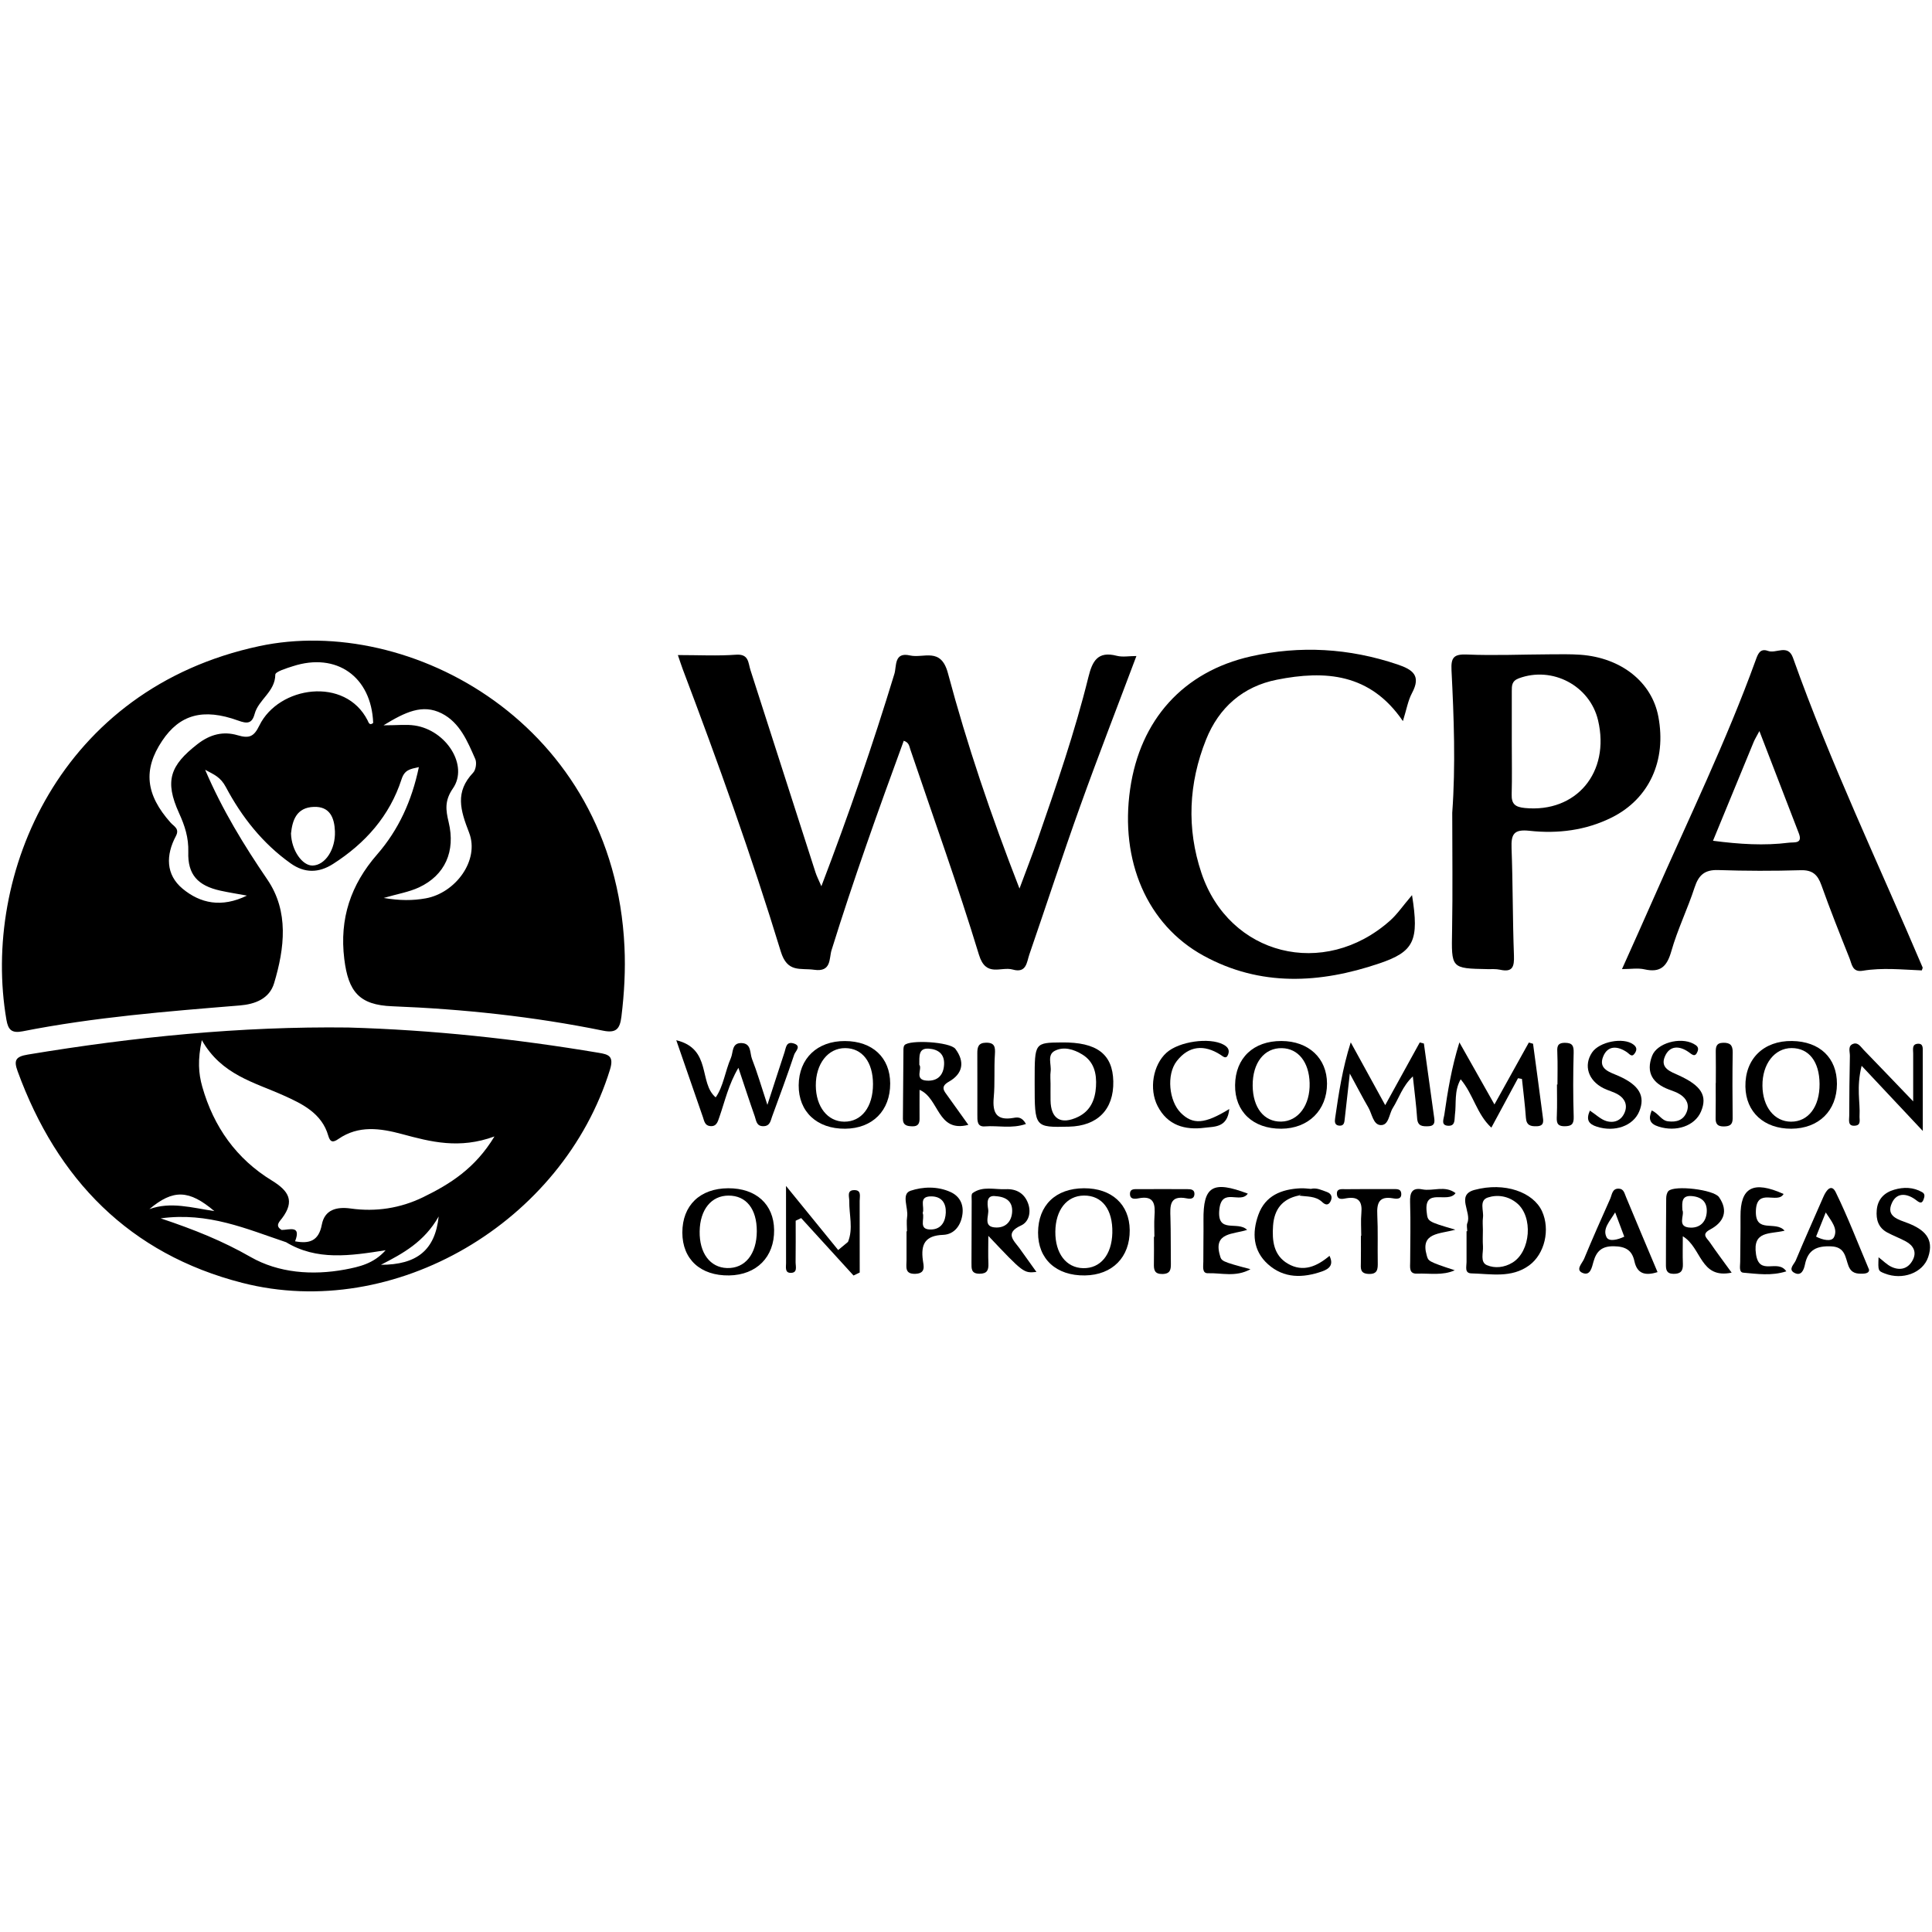<?xml version="1.0" encoding="utf-8"?>
<!-- Generator: Adobe Illustrator 24.0.1, SVG Export Plug-In . SVG Version: 6.00 Build 0)  -->
<svg version="1.1" id="Camada_1" xmlns="http://www.w3.org/2000/svg" xmlns:xlink="http://www.w3.org/1999/xlink" x="0px" y="0px"
	 viewBox="0 0 500 500" style="enable-background:new 0 0 500 500;" xml:space="preserve">
<g>
	<path d="M67.09,167.22C15.49,178.25-4.8,226.23,1.66,263.91c0.45,2.61,1.36,3.55,4.21,2.99c18.55-3.66,37.39-5.15,56.2-6.69
		c3.92-0.32,7.66-1.72,8.87-5.77c2.72-9.07,3.86-18.56-1.73-26.78c-6.08-8.92-11.66-18.02-16.12-28.44
		c2.32,1.25,3.97,1.85,5.37,4.49c4.09,7.7,9.5,14.57,16.76,19.73c3.64,2.59,7.31,2.49,10.97,0.15c8.35-5.34,14.65-12.42,17.73-21.92
		c0.79-2.44,2.17-2.64,4.48-3.14c-1.82,8.72-5.25,16.23-10.8,22.6c-6.84,7.85-9.78,16.61-8.5,27.06c1.04,8.47,3.88,11.9,12.39,12.23
		c18.37,0.72,36.58,2.65,54.6,6.32c3.34,0.67,4.33-0.41,4.73-3.62c0.74-6.03,1.08-12.07,0.79-18.13
		C158.88,187.29,105.98,158.89,67.09,167.22z M80.94,224c-2.66,0.1-5.51-3.88-5.63-8.3c0.35-3.31,1.36-6.73,5.92-6.88
		c4.12-0.14,5.31,2.78,5.45,6.31C86.86,219.81,84.18,223.89,80.94,224z M95.14,186.45c-5.79-11.44-23.03-8.91-28.02,1.32
		c-1.39,2.84-2.56,3.42-5.63,2.51c-3.62-1.07-7.04-0.31-10.4,2.31c-7.06,5.51-8.54,9.49-4.76,17.82c1.49,3.26,2.51,6.36,2.4,10.09
		c-0.19,5.87,2.5,8.72,8.3,10c2.03,0.45,4.1,0.77,6.87,1.28c-6.55,3.2-12.06,2.02-16.64-1.78c-4.4-3.65-4.35-8.72-1.75-13.61
		c1.03-1.94-0.48-2.5-1.35-3.48c-6.49-7.28-7.17-13.74-2.2-21.18c4.54-6.79,10.57-8.54,19.67-5.25c2.35,0.86,3.58,0.82,4.27-1.72
		c1.01-3.74,5.31-5.72,5.35-10.18c0.01-0.75,2.88-1.64,4.53-2.16c11.32-3.68,20.33,2.7,20.8,14.67
		C95.64,187.89,95.38,186.96,95.14,186.45z M122.45,199.97c-4.73,5-3.33,9.64-1.05,15.51c2.78,7.17-3.54,15.64-11.22,17.01
		c-3.33,0.6-6.71,0.61-10.88-0.1c3.56-1.04,6.53-1.52,9.15-2.74c6.73-3.15,9.48-9.33,7.66-16.88c-0.75-3.14-1.09-5.56,1.11-8.74
		c4.09-5.91-1.7-15.04-9.88-16.27c-2.17-0.33-4.43-0.05-8.09-0.05c5.57-3.39,10.06-5.62,15.07-3.08c4.7,2.39,6.67,7.24,8.68,11.8
		C123.42,197.38,123.15,199.24,122.45,199.97z"/>
	<path d="M154.93,272.46c-21.45-3.6-43.03-5.92-64.79-6.54c-27.87-0.34-55.47,2.44-82.93,7c-3.22,0.53-3.68,1.51-2.64,4.34
		c10.21,28,28.96,47.27,58.12,54.74c39.39,10.11,82.98-15.63,95.18-55.21C158.94,273.28,157.46,272.88,154.93,272.46z M55.47,313.43
		c-5.9-0.88-11.29-2.5-16.81-0.51C44.81,307.74,48.92,307.88,55.47,313.43z M64.86,325.31c-7.14-4.09-14.51-7.08-23.28-10
		c12.35-1.69,22.28,2.77,32.42,6.16v-0.01c7.98,4.84,16.55,3.56,25.8,2.1c-3.12,3.51-6.89,4.3-10.5,4.99
		C80.84,330.12,72.07,329.44,64.86,325.31z M98.58,327.33c5.69-2.92,11.22-5.92,14.95-12.51
		C112.6,323.55,107.88,327.32,98.58,327.33z M109.49,309.84c-5.87,2.85-12.21,3.84-18.74,2.92c-3.61-0.5-6.72,0.28-7.46,4.16
		c-0.81,4.32-3.3,5-6.92,4.33c1.65-4.28-1.48-2.94-3.47-2.94c-1.87-1.06-0.51-2.21,0.1-3.04c3.34-4.45,1.74-7.06-2.63-9.74
		c-9.18-5.61-15.07-13.89-18.02-24.28c-0.98-3.47-1.22-6.9-0.12-12.07c5.11,9.03,13.59,10.9,21.25,14.36
		c4.74,2.13,9.82,4.58,11.48,10.39c0.51,1.79,1.31,1.75,2.63,0.83c5.22-3.6,10.84-2.77,16.46-1.26c7.42,2,14.81,3.95,23.92,0.61
		C122.98,302.38,116.45,306.45,109.49,309.84z"/>
	<path d="M202.06,246.23c1.71,5.62,5.06,4.24,8.67,4.75c4.49,0.64,3.81-2.93,4.47-5.07c5.68-18.27,12.12-36.26,18.69-54.2
		c1.38,0.45,1.42,1.41,1.7,2.24c5.98,17.69,12.33,35.28,17.76,53.14c1.81,5.96,5.69,2.97,8.74,3.83c3.59,1.02,3.62-1.92,4.31-3.92
		c4.41-12.78,8.59-25.64,13.15-38.36c4.66-13,9.68-25.88,14.55-38.86c-1.91,0-3.59,0.33-5.09-0.06c-4.93-1.28-6.32,1.38-7.34,5.54
		c-3.5,14.17-8.26,27.98-13.04,41.76c-1.4,4.03-2.96,8-4.79,12.94c-7.4-19-13.57-37.21-18.52-55.75c-1.82-6.83-6.29-3.77-9.83-4.58
		c-4.16-0.95-3.42,2.79-4.02,4.76c-5.58,18.32-11.81,36.41-18.9,54.97c-0.72-1.67-1.21-2.61-1.53-3.61
		c-5.62-17.44-11.22-34.88-16.82-52.33c-0.62-1.93-0.4-4.23-3.76-3.98c-4.77,0.35-9.58,0.09-15.03,0.09
		c0.56,1.63,0.88,2.62,1.24,3.6C185.81,197.27,194.53,221.56,202.06,246.23z"/>
	<path d="M429.18,185.46c-1.68-8.92-9.58-15.24-20.16-16.01c-2.66-0.19-5.34-0.12-8.01-0.11c-7.12,0.03-14.25,0.35-21.37,0.05
		c-3.45-0.14-4.15,0.81-3.99,4.09c0.62,12.27,1.08,24.56,0.19,36.86c0,10.14,0.14,20.3-0.04,30.44c-0.18,9.85-0.33,9.85,9.19,10.03
		c1.07,0.01,2.17-0.07,3.2,0.15c3.27,0.73,3.72-0.74,3.62-3.67c-0.35-9.26-0.27-18.52-0.62-27.78c-0.13-3.62,0.57-4.95,4.65-4.5
		c7.34,0.8,14.61-0.1,21.34-3.47C426.82,206.7,431.33,196.83,429.18,185.46z M394.62,209.11c-2.49-0.25-3.47-1.03-3.4-3.53
		c0.12-4.45,0.03-8.9,0.03-13.36v-13.35c0-1.43-0.02-2.63,1.82-3.32c8.65-3.22,18.39,1.88,20.51,10.88
		C416.75,199.93,407.91,210.41,394.62,209.11z"/>
	<path d="M419.77,250.8c2.29,0,4.13-0.32,5.8,0.06c4.16,0.94,5.84-0.73,6.97-4.69c1.6-5.63,4.22-10.96,6.03-16.53
		c1.04-3.17,2.6-4.58,6.08-4.47c7.12,0.24,14.25,0.25,21.37,0.04c3.06-0.09,4.4,1.17,5.36,3.88c2.27,6.37,4.77,12.65,7.28,18.93
		c0.6,1.5,0.72,3.66,3.4,3.21c5.09-0.85,10.25-0.29,15.3-0.09c0.13-0.43,0.27-0.64,0.21-0.77c-11.32-26.65-23.83-52.81-33.55-80.14
		c-1.31-3.65-4.34-1-6.46-1.77c-2.11-0.77-2.64,0.87-3.22,2.47c-7.59,20.93-17.32,40.94-26.28,61.29
		C425.36,238.37,422.6,244.48,419.77,250.8z M453.86,192c0.26-0.63,0.63-1.22,1.47-2.8c3.6,9.33,6.91,17.88,10.2,26.45
		c1.08,2.8-1.19,2.26-2.59,2.44c-6.37,0.8-12.71,0.4-19.62-0.5C446.98,208.67,450.42,200.32,453.86,192z"/>
	<path d="M311.45,247.32c14.71,8.08,30.14,7.23,45.52,2.01c9-3.05,10.35-5.86,8.46-17.67c-2.44,2.86-3.85,4.97-5.69,6.6
		c-17.08,15.19-41.65,9.05-48.82-12.36c-3.86-11.53-3.31-23.19,1.2-34.48c3.32-8.31,9.55-13.78,18.37-15.52
		c12.4-2.45,24.1-1.71,32.58,10.72c0.94-2.99,1.31-5.3,2.35-7.25c2.43-4.53,0.21-6.08-3.8-7.43c-12.47-4.19-25.13-4.94-37.89-2.07
		c-17.5,3.94-28.67,16.41-31.25,34.33C289.8,222.75,296.83,239.3,311.45,247.32z"/>
	<path d="M183.77,291.43c1.68,0.18,1.99-1.15,2.4-2.32c1.44-4.11,2.36-8.44,4.93-12.76c1.54,4.59,2.84,8.6,4.24,12.58
		c0.38,1.08,0.41,2.54,2.2,2.53c1.75-0.01,1.88-1.4,2.28-2.5c1.96-5.33,3.93-10.66,5.73-16.05c0.27-0.82,2.06-2.27-0.26-2.9
		c-1.83-0.49-1.88,1.15-2.24,2.26c-1.36,4.11-2.68,8.24-4.45,13.67c-1.61-4.89-2.64-8.46-3.99-11.91c-0.58-1.48-0.1-3.96-2.64-4.08
		c-2.64-0.12-2.17,2.36-2.81,3.84c-1.51,3.48-1.95,7.41-3.94,10.21c-4.46-3.74-0.96-12.57-10.2-14.79
		c2.61,7.52,4.77,13.72,6.9,19.92C182.26,290.16,182.43,291.29,183.77,291.43z"/>
	<path d="M385.96,291.83c2.42-4.48,4.66-8.63,6.9-12.79c0.34,0.06,0.68,0.13,1.02,0.19c0.35,3.35,0.79,6.69,1.02,10.05
		c0.14,1.98,1.23,2.25,2.84,2.19c2-0.07,1.67-1.43,1.51-2.63c-0.81-6.24-1.66-12.48-2.5-18.72c-0.36-0.1-0.73-0.21-1.09-0.31
		c-2.85,5.13-5.7,10.26-8.9,16.02c-3.21-5.68-6.14-10.87-9.07-16.06c-2.04,6.56-3.03,12.67-3.91,18.79c-0.15,1.04-1,2.77,1.13,2.79
		c1.8,0.01,1.46-1.67,1.62-2.82c0.41-2.96-0.26-6.12,1.49-9.21C381.34,283.27,382.15,288.3,385.96,291.83z"/>
	<path d="M348.02,289.52c0.38-3.35,0.75-6.7,1.31-11.68c2.1,3.86,3.38,6.35,4.79,8.77c0.96,1.64,1.25,4.45,3.16,4.56
		c2.16,0.13,2.18-2.84,3.17-4.41c1.6-2.55,2.46-5.6,5.19-8.19c0.44,4.14,0.89,7.47,1.11,10.82c0.14,2.08,1.35,2.13,2.9,2.08
		c1.5-0.05,1.7-0.85,1.53-2.09c-0.91-6.44-1.79-12.88-2.68-19.32c-0.36-0.09-0.71-0.18-1.07-0.27c-2.84,5.15-5.67,10.3-8.94,16.22
		c-3.29-5.99-6.1-11.12-8.92-16.25c-2.15,6.77-3.11,13.19-4.04,19.62c-0.13,0.87-0.17,1.86,1.11,1.94
		C347.91,291.39,347.92,290.38,348.02,289.52z"/>
	<path d="M381.59,307.95c-4.87,1.32-0.66,5.78-1.84,8.57c-0.25,0.6-0.03,1.4-0.03,2.12h-0.18c0,2.66,0.01,5.33,0,7.99
		c0,1.18-0.57,2.88,1.26,2.92c5.08,0.12,10.37,1.29,14.97-2.09c4-2.94,5.47-9.26,3.3-14C396.81,308.55,389.44,305.84,381.59,307.95z
		 M391.45,326.75c-2.13,1.31-4.6,1.55-6.64,0.67c-1.82-0.78-0.91-3.18-1.02-4.88c-0.1-1.41-0.02-2.84-0.02-4.25
		c0-1.06-0.12-2.14,0.02-3.18c0.25-1.8-1.06-4.42,1.24-5.19c2.5-0.83,5.3-0.4,7.53,1.44C396.83,314.87,396.15,323.86,391.45,326.75z
		"/>
	<path d="M267.77,279.49v1.07c0,11.22,0,11.22,8.85,11.02c7.43-0.16,11.65-4.46,11.5-11.72c-0.15-7.07-4.26-10.18-13.33-10.08
		C267.77,269.85,267.77,269.85,267.77,279.49z M280.08,272.89c3.09,1.88,3.77,4.99,3.56,8.35c-0.21,3.4-1.46,6.29-4.67,7.82
		c-4.44,2.12-7.02,0.49-7.09-4.28c-0.02-1.42,0-2.85,0-4.26c0-1.07-0.12-2.15,0.02-3.2c0.25-1.83-0.98-4.3,1.08-5.37
		C275.31,270.75,277.92,271.57,280.08,272.89z"/>
	<path d="M442.59,318.19c3.5-1.86,4.79-4.76,2.29-8.37c-1.37-1.97-11.52-3.15-13.08-1.59c-0.42,0.43-0.59,1.26-0.59,1.92
		c-0.06,5.68-0.05,11.37-0.07,17.07c-0.01,1.35,0.12,2.41,1.94,2.45c1.89,0.03,2.51-0.76,2.45-2.54c-0.09-2.31-0.02-4.61-0.02-7.18
		c4.92,2.93,4.46,11.11,12.64,9.41c-2.2-3.04-4.01-5.44-5.7-7.92C441.75,320.42,440.21,319.44,442.59,318.19z M437.55,317.71
		c-3.76-0.09-1.5-3.19-2.14-4.52c-0.14-2.18-0.19-3.93,2.59-3.63c2.6,0.28,3.87,1.7,3.7,4.19
		C441.52,316.19,440.02,317.76,437.55,317.71z"/>
	<path d="M188.46,307.52c-7.3,0.03-11.87,4.44-11.87,11.46c0,6.92,4.71,11.22,12.13,11.1c7.1-0.13,11.71-4.78,11.62-11.78
		C200.26,311.66,195.66,307.49,188.46,307.52z M188.16,328.17c-4.39-0.13-7.19-3.88-7.09-9.52c0.09-5.61,3.02-9.23,7.48-9.23
		c4.58-0.01,7.32,3.45,7.31,9.22C195.84,324.56,192.82,328.31,188.16,328.17z"/>
	<path d="M280.52,307.52c-7.32,0.03-11.83,4.39-11.87,11.45c-0.03,6.87,4.7,11.21,12.11,11.11c7.13-0.1,11.67-4.71,11.61-11.75
		C292.3,311.69,287.7,307.49,280.52,307.52z M280.32,328.2c-4.41-0.1-7.25-3.83-7.2-9.45c0.06-5.62,2.95-9.28,7.37-9.34
		c4.74-0.06,7.53,3.62,7.38,9.68C287.72,324.75,284.79,328.29,280.32,328.2z"/>
	<path d="M264.26,317.15c1.96-0.89,2.64-3.32,1.84-5.62c-0.95-2.71-3.07-3.89-5.8-3.77c-2.9,0.14-5.98-0.89-8.61,1.03
		c-0.37,0.28-0.21,1.35-0.22,2.05c-0.02,5.33-0.02,10.66-0.05,16c0,1.47-0.11,2.81,2.09,2.8c1.99,0,2.35-0.96,2.29-2.65
		c-0.1-2.21-0.02-4.44-0.02-7.15c9.14,9.66,9.14,9.66,12.45,9.34c-1.54-2.15-2.96-4.13-4.38-6.12
		C262.35,321.01,259.95,319.11,264.26,317.15z M257.9,317.68c-3.69-0.02-1.88-3-2.16-4.71c-0.27-1.67-0.46-3.76,1.97-3.4
		c3,0.2,4.38,1.63,4.23,4.1C261.79,316.03,260.38,317.69,257.9,317.68z"/>
	<path d="M319.64,280.8c-0.1,6.88,4.64,11.35,11.97,11.31c7.01-0.04,11.83-4.8,11.82-11.68c-0.01-6.56-4.75-10.99-11.78-11.02
		C324.39,269.38,319.73,273.8,319.64,280.8z M338.93,280.27c0.17,5.74-2.93,9.93-7.38,10c-4.42,0.06-7.31-3.58-7.36-9.31
		c-0.04-5.91,3.01-9.81,7.59-9.7C335.99,271.36,338.78,274.87,338.93,280.27z"/>
	<path d="M475.4,280.51c0.01-6.72-4.44-10.99-11.6-11.1c-7.36-0.12-12.22,4.62-12.09,11.82c0.11,6.59,4.84,10.91,11.88,10.88
		C470.69,292.07,475.38,287.47,475.4,280.51z M463.51,290.29c-4.31-0.02-7.34-3.83-7.39-9.3c-0.06-5.63,3.15-9.75,7.56-9.75
		c4.47,0.01,7.18,3.5,7.22,9.28C470.95,286.41,468,290.31,463.51,290.29z"/>
	<path d="M218.67,269.42c-7.16-0.03-11.91,4.49-11.97,11.43c-0.06,6.85,4.72,11.33,12.04,11.26c7.08-0.06,11.67-4.69,11.64-11.73
		C230.35,273.7,225.81,269.45,218.67,269.42z M218.47,290.29c-4.3-0.04-7.31-3.87-7.34-9.34c-0.03-5.65,3.16-9.72,7.6-9.7
		c4.43,0.02,7.19,3.6,7.2,9.31C225.94,286.47,222.98,290.33,218.47,290.29z"/>
	<path d="M221.08,308c-2,0.02-1.27,1.71-1.29,2.82c-0.06,3.53,1.08,7.14-0.33,10.58c-0.85,0.7-1.7,1.41-2.54,2.11
		c-4.26-5.23-8.51-10.46-13.5-16.59c0,7.55-0.01,13.76,0.01,19.97c0,0.99-0.34,2.47,1.1,2.52c1.98,0.08,1.36-1.66,1.37-2.77
		c0.05-3.57,0.02-7.15,0.02-10.72c0.47-0.23,0.95-0.45,1.42-0.68c4.52,4.95,9.03,9.91,13.55,14.86c0.53-0.26,1.07-0.51,1.6-0.77
		c0-6.18,0.01-12.36-0.01-18.54C222.47,309.65,223.02,307.98,221.08,308z"/>
	<path d="M245.57,279.94c3.65-2.07,4.17-5.16,1.69-8.48c-1.36-1.84-11.97-2.45-13.18-0.96c-0.19,0.24-0.26,0.63-0.27,0.95
		c-0.05,6.03-0.09,12.06-0.14,18.09c-0.01,1.74,1.12,1.92,2.48,1.95c1.41,0.03,1.84-0.7,1.83-1.96c-0.02-2.41,0-4.8,0-7.48
		c5.17,2.19,4.52,11.17,12.63,9.06c-1.88-2.62-3.62-5.04-5.34-7.46C244.31,282.34,243.27,281.23,245.57,279.94z M239.91,279.67
		c-3.43-0.17-1.14-3.1-1.99-4.1c0.02-2.25-0.27-4.37,2.47-4.18c2.39,0.17,4.07,1.35,3.94,4.07
		C244.2,278.24,242.68,279.81,239.91,279.67z"/>
	<path d="M496.24,270.13c-1.47,0.15-1.11,1.49-1.11,2.5c0,3.62,0,7.24,0,12.4c-4.96-5.17-8.87-9.26-12.81-13.32
		c-0.72-0.74-1.41-1.94-2.57-1.61c-1.66,0.47-0.97,2.07-1,3.19c-0.12,5.16-0.15,10.32-0.17,15.48c-0.01,1.15-0.45,2.79,1.59,2.55
		c1.53-0.18,1.02-1.53,1.08-2.53c0.2-3.6-0.87-7.25,0.54-12.96c5.58,5.94,10.21,10.88,15.83,16.86c0-7.68,0.01-13.99-0.01-20.31
		C497.59,271.37,497.84,269.97,496.24,270.13z"/>
	<path d="M246.03,308.51c-3.39-1.56-7.24-1.4-10.39-0.34c-2.48,0.85-0.5,4.44-0.88,6.78c-0.19,1.21-0.03,2.47-0.03,3.71h-0.12
		c0,2.47-0.01,4.95,0,7.43c0.02,1.68-0.62,3.71,2.36,3.57c2.71-0.13,2.05-2.14,1.87-3.47c-0.57-4.17,0.55-6.44,5.26-6.61
		c2.94-0.12,4.64-2.53,4.99-5.42C249.39,311.7,248.39,309.6,246.03,308.51z M241.02,318.19c-3.49,0.13-1.62-2.75-2.23-4.28
		c0.61-1.53-1.26-4.32,2.24-4.29c2.72,0.02,3.83,1.82,3.74,4.18C244.69,316.07,243.65,318.11,241.02,318.19z"/>
	<path d="M475.09,308.56c-1.13-2.31-2.45-0.52-3.16,1.09c-2.4,5.52-4.88,11-7.19,16.55c-0.39,0.95-2.03,2.27-0.41,3.18
		c1.84,1.02,2.51-0.76,2.79-2.12c0.78-3.85,3.08-4.87,6.83-4.7c3.62,0.16,3.61,2.91,4.43,5.04c0.76,1.95,2.13,2.09,3.81,2.02
		c1.09-0.04,1.64-0.45,1.5-1.09C480.73,321.54,478.2,314.91,475.09,308.56z M474.61,320.22c-0.63,1.19-2.89,0.71-4.61-0.19
		c0.78-1.96,1.56-3.89,2.5-6.25C473.97,316.05,475.75,318.04,474.61,320.22z"/>
	<path d="M418.93,307.62c-1.71-0.06-1.74,1.56-2.2,2.6c-2.32,5.17-4.61,10.36-6.78,15.59c-0.47,1.13-2.3,2.81-0.39,3.62
		c2.04,0.86,2.41-1.46,2.84-2.94c0.77-2.7,2.17-4.02,5.3-3.96c2.99,0.05,4.68,1.02,5.29,3.89c0.68,3.12,2.66,3.86,5.98,2.8
		c-2.8-6.66-5.49-13-8.13-19.37C420.41,308.88,420.27,307.66,418.93,307.62z M415.77,320.18c-1.1-2.2,0.86-4.11,2.23-6.42
		c0.89,2.36,1.63,4.31,2.36,6.29C418.63,320.87,416.38,321.41,415.77,320.18z"/>
	<path d="M376.7,308.78c-2.78-2.09-5.85-0.43-8.6-0.97c-2.69-0.53-3.25,0.87-3.17,3.34c0.17,5.13,0.03,10.27,0.02,15.41
		c0,1.38-0.37,3.15,1.79,3.06c3.24-0.13,6.56,0.56,9.75-0.87c-7.04-2.32-6.83-2.38-7.26-3.88c-1.7-5.93,3.35-5.47,7.4-6.63
		c-7.33-2.13-7.11-2.15-7.4-4.53C368.43,307.1,374.68,311.63,376.7,308.78z"/>
	<path d="M315.7,324.85c-1.73-5.97,3.5-5.37,7.05-6.56c-2.44-2.44-7.83,1.15-7.19-5.24c0.6-5.93,5.44-1.36,7.37-4.14
		c-9.13-3.46-11.57-1.93-11.47,6.92c0.04,3.56-0.06,7.12-0.04,10.67c0.01,1.16-0.42,3.07,1.21,3.01c3.46-0.12,7.15,1.09,10.99-1.04
		C315.92,326.43,316.14,326.37,315.7,324.85z"/>
	<path d="M454.45,324.58c-0.91-6.14,3.63-5.13,7.4-6.08c-2.35-2.72-7.64,0.9-7.43-5.16c0.22-6.11,5.62-1.61,7.17-4.34
		c-7.86-3.53-11.21-1.72-11.15,5.85c0.03,3.92-0.07,7.84-0.08,11.75c0,1.01-0.39,2.67,0.81,2.77c3.57,0.3,7.27,0.89,11.13-0.35
		C460.03,325.69,455.31,330.37,454.45,324.58z"/>
	<path d="M493.79,316.56c-2.37-0.93-5.86-1.66-4.13-5.31c1.34-2.82,4.05-2.36,6.3-0.61c0.88,0.68,1.45,0.95,1.88-0.29
		c0.24-0.67,0.41-1.37-0.39-1.82c-2.31-1.32-4.8-1.35-7.22-0.64c-2.54,0.74-4.28,2.4-4.53,5.27c-0.22,2.52,0.43,4.59,2.76,5.83
		c1.56,0.83,3.23,1.45,4.78,2.29c1.97,1.07,2.88,2.77,1.75,4.87c-1.18,2.2-3.22,2.75-5.44,1.73c-1.2-0.55-2.18-1.59-3.38-2.5
		c-0.14,3.52-0.14,3.52,1.64,4.21c4.53,1.77,9.8-0.12,11.2-4.25C500.66,320.51,497.89,318.16,493.79,316.56z"/>
	<path d="M440.21,287.68c1.74-4.08,0.1-6.71-5.75-9.38c-2.07-0.94-4.84-1.83-3.62-4.81c1.2-2.93,3.74-2.93,6.17-1.22
		c0.93,0.66,1.68,1.48,2.32-0.16c0.41-1.05-0.19-1.53-1.09-2c-3.41-1.8-9.4-0.19-10.68,3.15c-1.67,4.34,0.19,7.15,4.36,8.71
		c0.99,0.37,2.04,0.71,2.91,1.28c1.65,1.07,2.45,2.65,1.67,4.57c-0.86,2.12-2.65,2.64-4.8,2.38c-1.76-0.21-2.4-2-4.24-2.81
		c-0.94,2.25-0.49,3.46,1.8,4.18C433.79,293.01,438.62,291.41,440.21,287.68z"/>
	<path d="M415.66,290.11c-1.42-0.45-2.6-1.63-4.2-2.69c-1.05,2.39-0.34,3.49,1.85,4.18c4.57,1.45,9.35-0.19,10.92-3.96
		c1.65-3.98-0.01-6.82-5.33-9.18c-2.21-0.98-5.34-1.72-4-5.03c1.19-2.95,3.77-2.76,6.2-1.09c0.66,0.45,1.22,1.45,2.03,0.18
		c0.59-0.91,0.42-1.6-0.45-2.23c-2.6-1.91-8.78-0.71-10.66,2.1c-2.23,3.33-1.01,7.23,2.94,9.23c1.26,0.64,2.7,0.96,3.89,1.7
		c1.68,1.04,2.4,2.7,1.61,4.59C419.6,290,417.71,290.75,415.66,290.11z"/>
	<path d="M315.86,272.97c0.68,0.43,1.49,1.3,2-0.12c0.42-1.19-0.16-1.94-1.27-2.53c-3.6-1.9-11.44-0.81-14.7,2.12
		c-3.48,3.13-4.58,9.38-2.3,13.81c2.57,4.99,7.04,6.27,12.17,5.61c2.55-0.33,5.9,0.02,6.38-4.85c-6.39,3.93-9.44,4.1-12.55,1
		c-3.05-3.03-3.78-9.9-1.04-13.41C307.66,270.62,311.61,270.25,315.86,272.97z"/>
	<path d="M336.11,309.4c0.15-0.2,0.36-0.29,0.59-0.32C336.51,309.19,336.31,309.29,336.11,309.4c2.08,0.34,4.33,0.05,6.05,1.67
		c0.75,0.71,1.54,1,2.13-0.06c0.6-1.09,0.37-2.08-0.92-2.54c-1.33-0.47-2.63-1.15-4.12-0.79c-0.88-0.06-1.77-0.19-2.65-0.15
		c-4.94,0.22-9.15,1.87-10.94,6.87c-1.66,4.63-1.42,9.27,2.49,12.78c4.14,3.71,9.04,3.6,14.03,1.85c1.93-0.68,3-1.76,1.89-4.02
		c-3.24,2.74-6.82,4.33-10.76,2.04c-3.7-2.15-4.12-5.93-3.84-9.84C329.77,312.97,331.86,310.28,336.11,309.4z"/>
	<path d="M360.51,307.74c-4.08-0.02-8.17-0.02-12.25,0.02c-0.97,0.01-2.42-0.28-2.26,1.35c0.15,1.57,1.55,1.15,2.5,0.99
		c3.16-0.51,4.1,0.92,3.82,3.86c-0.18,1.94-0.03,3.91-0.03,5.86c-0.03,0-0.06,0-0.09,0c0,2.31,0.03,4.62-0.01,6.93
		c-0.03,1.47-0.24,2.83,1.95,2.94c2.44,0.13,2.45-1.3,2.42-3.05c-0.07-4.08,0.08-8.18-0.12-12.25c-0.15-3.03,0.46-4.89,4.03-4.27
		c1.03,0.18,2.35,0.3,2.16-1.36C362.5,307.61,361.37,307.74,360.51,307.74z"/>
	<path d="M307.29,307.75c-4.27-0.02-8.54-0.02-12.81,0c-0.85,0-1.98-0.12-2.04,1.08c-0.08,1.63,1.22,1.49,2.24,1.29
		c4.06-0.8,4.33,1.6,4.1,4.62c-0.13,1.77-0.02,3.56-0.02,5.34c-0.04,0-0.08,0-0.12,0c0,2.31,0.04,4.63-0.01,6.94
		c-0.04,1.59,0.12,2.73,2.22,2.69c2.1-0.04,2.19-1.23,2.17-2.79c-0.06-3.91,0.01-7.83-0.11-11.74c-0.1-3.03-0.31-5.95,4.24-5.04
		c0.85,0.17,1.9,0.19,1.97-1.06C309.19,307.83,308.19,307.75,307.29,307.75z"/>
	<path d="M254.9,291.51c3.4-0.27,6.9,0.66,10.62-0.63c-1.08-1.94-2.27-1.74-3.22-1.57c-4.42,0.78-5.49-1.3-5.12-5.3
		c0.34-3.69,0.05-7.43,0.3-11.13c0.13-1.92-0.04-3.08-2.34-3.03c-2,0.04-2.22,1.2-2.21,2.79c0.03,5.3,0,10.6,0.01,15.9
		C252.94,289.96,252.82,291.68,254.9,291.51z"/>
	<path d="M445.94,269.87c-1.78,0.04-1.92,1.07-1.9,2.45c0.05,2.66,0.01,5.33,0.01,7.99c-0.01,0-0.02,0-0.03,0
		c0,3.02,0.04,6.04-0.02,9.06c-0.03,1.56,0.55,2.18,2.18,2.15c1.55-0.03,2.24-0.5,2.23-2.13c-0.06-5.68-0.08-11.37,0.01-17.05
		C448.44,270.46,447.73,269.83,445.94,269.87z"/>
	<path d="M407.26,272.47c0.05-1.83-0.33-2.58-2.25-2.59c-2.19-0.01-2.03,1.26-1.97,2.8c0.11,2.66,0.03,5.33,0.03,7.99
		c-0.04,0-0.09,0-0.13,0c0,2.66,0.08,5.33-0.03,7.98c-0.06,1.57-0.17,2.83,2.01,2.82c1.8-0.01,2.42-0.54,2.35-2.5
		C407.1,283.49,407.11,277.97,407.26,272.47z"/>
</g>
</svg>
